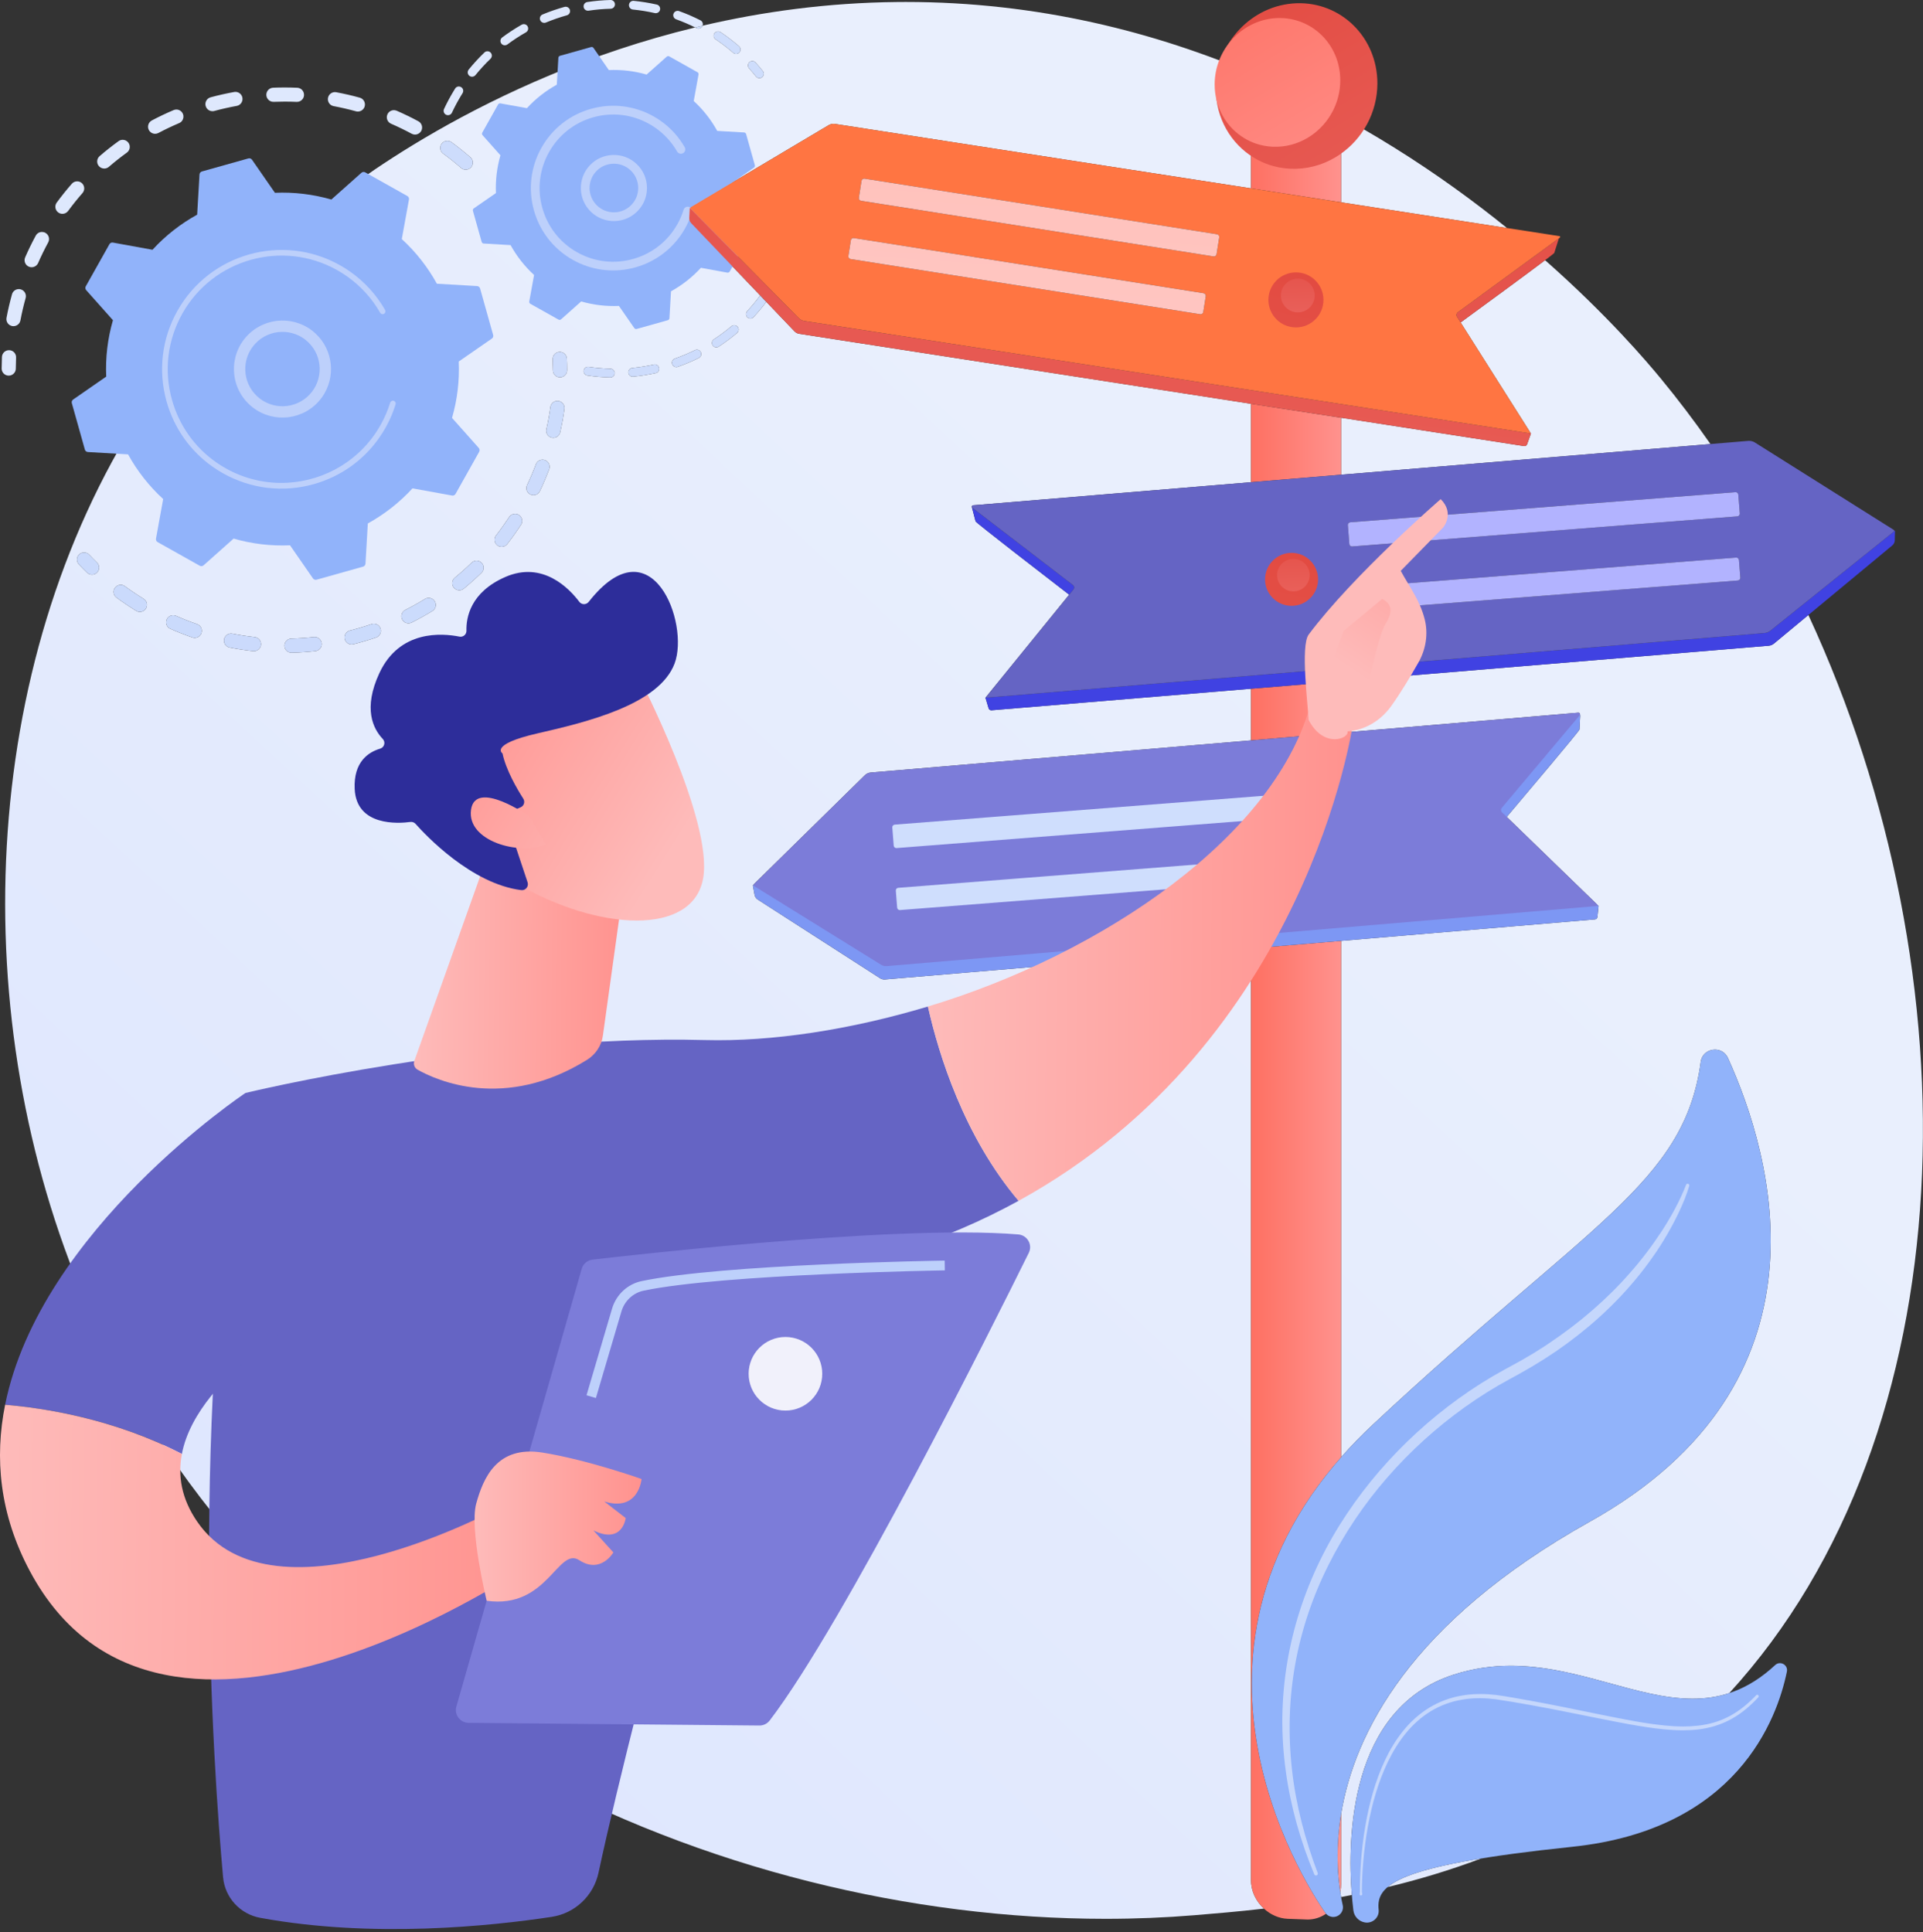 <svg width="417" height="419" viewBox="0 0 417 419" fill="none" xmlns="http://www.w3.org/2000/svg">
<rect x="0" y="0" width="417" height="419" fill="#333333" stroke="none"/>
<path d="M239.732 416.146C156.134 416.143 57.629 373.292 18.555 282.289C-7.771 220.977 -4.678 144.435 30.51 89.606C45.486 66.271 62.103 51.561 69.637 45.372C74.258 41.574 104.744 17.106 150.747 5.954C150.843 6 150.937 6.048 151.033 6.096C151.17 6.167 151.316 6.2 151.461 6.2C151.763 6.2 152.056 6.054 152.236 5.798C152.262 5.761 152.286 5.722 152.307 5.68C152.325 5.644 152.341 5.608 152.355 5.571C165.289 2.545 179.419 0.588 194.527 0.437C195.162 0.431 195.793 0.426 196.425 0.426C253.67 0.426 298.453 26.536 326.785 49.45L290.825 43.879V31.595L271.285 32.233V40.852L181.08 26.88C180.974 26.863 180.867 26.854 180.76 26.854C180.379 26.854 180.001 26.958 179.664 27.159L149.826 44.918C149.748 44.965 149.712 45.052 149.719 45.135L149.583 45.064L149.461 47.235C149.436 47.672 149.59 48.097 149.883 48.405L164.848 64.071C163.974 65.26 163.027 66.409 162.028 67.487C161.678 67.873 161.696 68.472 162.081 68.828C162.262 68.996 162.493 69.081 162.723 69.081C162.979 69.081 163.234 68.977 163.42 68.776C164.392 67.726 165.316 66.613 166.177 65.462L172.284 71.855C172.562 72.145 172.921 72.334 173.311 72.394L271.285 87.573V104.575L211.016 109.581C210.869 109.593 210.771 109.7 210.744 109.822L210.706 109.823L211.553 113.072C211.662 113.388 226.407 124.78 231.849 128.976L213.944 151.01C213.921 151.037 213.911 151.067 213.906 151.097L213.695 151.316L214.379 153.614C214.456 153.871 214.701 154.043 214.976 154.043C214.994 154.043 215.012 154.042 215.031 154.04L234.22 152.447L271.285 149.367V160.566L188.812 167.544C188.334 167.585 187.887 167.792 187.538 168.134L163.445 191.796C163.382 191.858 163.367 191.948 163.394 192.024L163.25 191.988L163.633 194.073C163.71 194.492 163.952 194.859 164.3 195.083L190.822 212.141C191.109 212.326 191.438 212.424 191.77 212.424C191.818 212.424 191.868 212.421 191.916 212.418L271.285 205.701V407.804C271.285 410.174 272.396 412.383 274.08 413.932C268.41 414.59 263.324 415.009 259.022 415.363C252.704 415.884 246.269 416.146 239.732 416.146V416.146ZM68.23 138.149C68.173 138.149 68.116 138.152 68.058 138.158C66.441 138.338 64.799 138.451 63.177 138.494C62.33 138.517 61.662 139.223 61.685 140.07C61.708 140.903 62.39 141.564 63.219 141.564C63.233 141.564 63.246 141.564 63.26 141.564C64.967 141.517 66.696 141.398 68.397 141.209C68.853 141.158 69.24 140.913 69.484 140.565C69.691 140.271 69.796 139.901 69.753 139.514C69.666 138.729 69.001 138.149 68.23 138.149V138.149ZM50.105 137.395C49.386 137.395 48.744 137.903 48.6 138.633C48.436 139.464 48.978 140.272 49.809 140.436C51.487 140.766 53.2 141.029 54.901 141.217C54.959 141.223 55.015 141.226 55.071 141.226C55.582 141.226 56.046 140.972 56.326 140.573C56.47 140.367 56.566 140.125 56.595 139.859C56.688 139.017 56.081 138.259 55.238 138.166C53.622 137.987 51.995 137.738 50.403 137.424C50.303 137.404 50.203 137.395 50.105 137.395V137.395ZM81.067 135.272C80.902 135.272 80.734 135.299 80.568 135.356C79.031 135.882 77.453 136.35 75.879 136.747C75.056 136.952 74.558 137.786 74.765 138.609C74.94 139.305 75.565 139.769 76.252 139.769C76.376 139.769 76.502 139.754 76.628 139.723C78.285 139.305 79.945 138.813 81.564 138.259C81.882 138.151 82.141 137.946 82.321 137.691C82.594 137.302 82.683 136.793 82.517 136.31C82.3 135.673 81.704 135.272 81.067 135.272V135.272ZM37.559 133.436C36.969 133.436 36.406 133.778 36.153 134.35C35.81 135.125 36.16 136.032 36.936 136.374C38.501 137.066 40.113 137.7 41.727 138.257C41.892 138.314 42.062 138.341 42.228 138.341C42.724 138.341 43.196 138.098 43.483 137.689C43.564 137.574 43.63 137.446 43.678 137.307C43.955 136.505 43.529 135.631 42.728 135.355C41.195 134.826 39.664 134.225 38.177 133.566C37.976 133.478 37.765 133.436 37.559 133.436V133.436ZM92.963 129.671C92.689 129.671 92.411 129.743 92.162 129.898C90.781 130.745 89.344 131.545 87.89 132.276C87.133 132.658 86.827 133.58 87.208 134.338C87.479 134.873 88.019 135.182 88.581 135.182C88.812 135.182 89.048 135.129 89.27 135.018C90.799 134.248 92.312 133.405 93.767 132.514C93.951 132.401 94.104 132.255 94.219 132.089C94.562 131.604 94.602 130.941 94.272 130.402C93.982 129.931 93.479 129.671 92.963 129.671ZM26.178 126.835C25.707 126.835 25.242 127.051 24.941 127.461C24.419 128.141 24.585 129.103 25.267 129.605C25.632 129.874 26 130.138 26.372 130.401C27.4 131.122 28.465 131.823 29.536 132.482C29.787 132.637 30.065 132.71 30.339 132.71C30.825 132.71 31.3 132.479 31.596 132.059C31.613 132.033 31.631 132.006 31.648 131.979C32.092 131.257 31.867 130.312 31.145 129.868C30.126 129.242 29.114 128.575 28.137 127.889C27.784 127.639 27.433 127.387 27.087 127.133C26.813 126.932 26.494 126.835 26.178 126.835V126.835ZM103.341 121.599C102.956 121.599 102.568 121.743 102.271 122.034C101.109 123.165 99.883 124.262 98.626 125.294C97.972 125.833 97.876 126.798 98.413 127.453C98.718 127.824 99.158 128.015 99.601 128.015C99.943 128.015 100.289 127.901 100.574 127.666C101.898 126.579 103.188 125.423 104.412 124.232C104.483 124.165 104.544 124.091 104.598 124.015C105.014 123.421 104.965 122.6 104.441 122.062C104.14 121.753 103.741 121.599 103.341 121.599V121.599ZM18.23 119.815C17.851 119.815 17.471 119.954 17.175 120.235C16.557 120.821 16.533 121.791 17.115 122.405C17.692 123.013 18.287 123.617 18.884 124.198C19.182 124.488 19.568 124.632 19.954 124.632C20.354 124.632 20.754 124.477 21.055 124.168C21.113 124.108 21.165 124.045 21.211 123.979C21.637 123.372 21.572 122.529 21.024 121.996C20.457 121.445 19.891 120.873 19.344 120.295C19.042 119.977 18.636 119.815 18.23 119.815V119.815ZM111.696 111.437C111.195 111.437 110.702 111.682 110.411 112.131C109.511 113.506 108.559 114.841 107.568 116.115C107.047 116.786 107.167 117.748 107.836 118.268C108.116 118.487 108.448 118.592 108.777 118.592C109.235 118.592 109.687 118.39 109.99 118.001C110.603 117.214 111.208 116.395 111.786 115.571C112.193 114.993 112.591 114.407 112.98 113.811C113.444 113.101 113.244 112.15 112.536 111.687C112.276 111.517 111.985 111.437 111.696 111.437ZM117.647 99.699C117.024 99.699 116.438 100.079 116.21 100.695C115.639 102.214 114.995 103.73 114.299 105.2C113.935 105.965 114.261 106.88 115.025 107.243C115.239 107.344 115.462 107.392 115.683 107.392C116.174 107.392 116.649 107.156 116.938 106.742C116.988 106.671 117.033 106.596 117.07 106.515C117.805 104.968 118.482 103.374 119.083 101.775C119.38 100.98 118.979 100.096 118.186 99.797C118.009 99.731 117.826 99.699 117.647 99.699V99.699ZM120.877 86.946C120.123 86.946 119.465 87.502 119.359 88.271C119.137 89.879 118.844 91.498 118.486 93.083C118.299 93.911 118.818 94.732 119.646 94.918C119.758 94.944 119.872 94.956 119.985 94.956C120.488 94.956 120.955 94.707 121.239 94.303C121.351 94.144 121.434 93.96 121.481 93.759C121.856 92.089 122.165 90.385 122.4 88.691C122.515 87.852 121.93 87.077 121.09 86.961C121.018 86.951 120.948 86.946 120.877 86.946ZM127.52 79.552C127.058 79.552 126.652 79.89 126.583 80.362C126.506 80.88 126.864 81.362 127.382 81.439C129.011 81.679 130.676 81.823 132.33 81.865C132.337 81.865 132.345 81.865 132.352 81.865C132.672 81.865 132.957 81.706 133.128 81.461C133.232 81.314 133.295 81.135 133.3 80.94C133.313 80.418 132.9 79.982 132.376 79.968C130.801 79.929 129.212 79.793 127.658 79.563C127.612 79.555 127.565 79.552 127.52 79.552ZM121.389 76.318C121.366 76.318 121.345 76.318 121.324 76.32C120.478 76.354 119.818 77.067 119.854 77.916C119.887 78.713 119.904 79.516 119.904 80.306C119.904 81.153 120.59 81.84 121.439 81.841C121.958 81.84 122.418 81.581 122.694 81.186C122.87 80.937 122.973 80.634 122.973 80.305C122.973 79.475 122.955 78.628 122.921 77.79C122.886 76.964 122.207 76.318 121.389 76.318V76.318ZM141.992 79.042C141.925 79.042 141.857 79.049 141.788 79.064C140.247 79.402 138.674 79.652 137.111 79.802C136.588 79.853 136.207 80.317 136.258 80.836C136.304 81.327 136.717 81.694 137.199 81.694C137.229 81.694 137.261 81.692 137.292 81.689C138.931 81.532 140.581 81.27 142.195 80.916C142.435 80.863 142.635 80.722 142.767 80.536C142.914 80.326 142.977 80.057 142.917 79.787C142.82 79.344 142.428 79.042 141.992 79.042V79.042ZM151.123 75.836C150.982 75.836 150.84 75.868 150.705 75.934C149.295 76.63 147.826 77.248 146.341 77.769C145.845 77.941 145.587 78.482 145.76 78.976C145.896 79.366 146.263 79.611 146.655 79.611C146.758 79.611 146.865 79.593 146.969 79.557C148.526 79.01 150.065 78.365 151.544 77.635C151.691 77.561 151.811 77.456 151.9 77.33C152.092 77.055 152.133 76.688 151.973 76.365C151.808 76.03 151.472 75.836 151.123 75.836V75.836ZM159.22 70.535C159.004 70.535 158.786 70.609 158.609 70.759C157.403 71.776 156.127 72.728 154.811 73.588C154.374 73.878 154.251 74.464 154.54 74.901C154.721 75.178 155.025 75.33 155.332 75.33C155.511 75.33 155.691 75.279 155.852 75.175C157.229 74.273 158.568 73.274 159.831 72.208C159.894 72.154 159.95 72.093 159.995 72.028C160.237 71.684 160.228 71.208 159.944 70.872C159.756 70.65 159.489 70.535 159.22 70.535V70.535ZM97.009 30.544C96.536 30.544 96.069 30.761 95.769 31.173L95.752 31.197C95.273 31.88 95.427 32.823 96.102 33.317C97.439 34.295 98.745 35.34 99.987 36.421C100.277 36.675 100.637 36.799 100.994 36.799C101.422 36.799 101.849 36.621 102.152 36.272C102.188 36.232 102.221 36.19 102.251 36.145C102.697 35.511 102.601 34.628 102.004 34.107C100.697 32.969 99.32 31.87 97.915 30.841C97.641 30.64 97.323 30.544 97.009 30.544V30.544ZM163.148 13.247C162.923 13.247 162.696 13.326 162.515 13.49C162.123 13.838 162.094 14.439 162.444 14.828C162.957 15.399 163.461 15.993 163.938 16.593C164.126 16.828 164.402 16.95 164.68 16.95C164.887 16.95 165.096 16.882 165.27 16.744C165.344 16.686 165.404 16.619 165.455 16.546C165.69 16.211 165.689 15.749 165.42 15.411C164.919 14.782 164.392 14.158 163.852 13.561C163.666 13.352 163.408 13.247 163.148 13.247V13.247ZM155.736 6.807C155.424 6.807 155.115 6.961 154.927 7.218C154.634 7.652 154.751 8.241 155.185 8.533C155.418 8.69 155.648 8.847 155.876 9.008C156.957 9.768 158.011 10.592 159.01 11.457C159.19 11.612 159.411 11.688 159.631 11.688C159.896 11.688 160.16 11.577 160.348 11.362C160.369 11.337 160.388 11.311 160.408 11.284C160.684 10.892 160.623 10.346 160.252 10.024C159.205 9.118 158.1 8.253 156.966 7.457C156.727 7.289 156.487 7.123 156.242 6.96C156.086 6.855 155.912 6.807 155.736 6.807V6.807ZM290.812 411.423C290.752 411.084 290.692 410.728 290.635 410.355C290.761 409.764 290.825 409.145 290.825 408.511V393.357C293.677 376.166 305.574 351.92 344.747 330.01C398.794 299.78 384.326 250.627 374.708 229.453C374.144 228.21 373.018 227.63 371.896 227.63C370.46 227.63 369.032 228.581 368.798 230.312C365.221 256.717 344.409 265.32 297.706 308.962C295.202 311.302 292.912 313.662 290.825 316.032V204.048L328.345 200.873L345.881 199.39C346.151 199.367 346.367 199.147 346.398 198.861L346.647 196.468L346.434 196.293C346.426 196.266 346.411 196.239 346.387 196.217L326.733 177.169C330.975 172.152 342.457 158.553 342.504 158.222L342.662 155.252C342.666 155.16 342.651 155.075 342.62 154.995C342.669 154.787 342.513 154.56 342.276 154.56C342.265 154.56 342.255 154.561 342.243 154.561L290.825 158.911V147.746L383.53 140.044C383.948 140.009 384.344 139.849 384.662 139.586L392.143 133.381C428.47 211.7 426.76 310.605 374.995 367.192C372.366 368.053 369.714 368.406 367.028 368.406C360.982 368.406 354.763 366.62 348.241 364.833C341.72 363.048 334.897 361.262 327.64 361.262C323.626 361.262 319.48 361.809 315.181 363.203C292.489 370.56 292.174 398.832 293.142 410.973C292.36 411.129 291.584 411.279 290.812 411.423V411.423ZM300.893 409.265C303.524 407.031 309.299 404.996 321.199 403.056C314.282 405.66 307.454 407.68 300.893 409.265ZM290.825 102.952V90.598L312.601 93.972L330.503 96.746C330.532 96.75 330.562 96.752 330.59 96.752C330.835 96.752 331.06 96.591 331.149 96.345L331.978 94.017L331.802 93.785C331.801 93.755 331.793 93.723 331.774 93.695L316.731 69.932C320.967 66.839 330.816 59.635 335.052 56.431C348.608 68.384 357.161 78.486 360.066 82.006C363.858 86.598 367.478 91.376 370.914 96.3L290.825 102.952" fill="url(#paint0_linear)"/>
<path d="M2.922 70.738C2.828 70.738 2.732 70.731 2.636 70.713C1.803 70.555 1.255 69.753 1.412 68.92C1.733 67.214 2.133 65.498 2.601 63.82C2.79 63.143 3.407 62.699 4.078 62.699C4.215 62.699 4.354 62.717 4.492 62.756C5.308 62.984 5.785 63.829 5.558 64.646C5.113 66.238 4.733 67.867 4.428 69.487C4.386 69.71 4.299 69.912 4.177 70.085C3.894 70.487 3.427 70.738 2.922 70.738V70.738ZM6.859 57.961C6.654 57.961 6.445 57.919 6.246 57.832C5.469 57.493 5.114 56.589 5.454 55.811C6.149 54.221 6.922 52.638 7.75 51.108C8.026 50.594 8.554 50.305 9.099 50.305C9.347 50.305 9.598 50.365 9.831 50.491C10.576 50.895 10.853 51.826 10.449 52.572C9.662 54.026 8.927 55.529 8.267 57.041C8.224 57.137 8.173 57.227 8.115 57.309C7.825 57.722 7.351 57.961 6.859 57.961V57.961ZM13.537 46.375C13.222 46.375 12.903 46.277 12.63 46.076C11.956 45.581 11.803 44.639 12.282 43.957L12.302 43.932C13.331 42.529 14.433 41.155 15.575 39.851C15.879 39.504 16.304 39.327 16.731 39.327C17.09 39.327 17.45 39.451 17.742 39.706C18.337 40.227 18.433 41.107 17.987 41.741C17.956 41.786 17.922 41.83 17.886 41.872C16.8 43.112 15.753 44.415 14.775 45.747C14.475 46.157 14.009 46.375 13.537 46.375" fill="#DEE8FD"/>
<path d="M100.994 36.799C100.637 36.799 100.276 36.675 99.987 36.421C98.745 35.34 97.438 34.295 96.102 33.317C95.426 32.823 95.273 31.88 95.752 31.197L95.769 31.173C96.069 30.761 96.536 30.544 97.009 30.544C97.323 30.544 97.641 30.64 97.914 30.841C99.32 31.87 100.697 32.969 102.003 34.107C102.601 34.628 102.697 35.511 102.251 36.145C102.221 36.19 102.188 36.232 102.152 36.272C101.849 36.621 101.422 36.799 100.994 36.799" fill="url(#paint1_linear)"/>
<path d="M22.609 36.555C22.178 36.555 21.75 36.374 21.446 36.023C20.892 35.382 20.967 34.415 21.605 33.858C22.921 32.723 24.301 31.631 25.709 30.613C25.981 30.416 26.295 30.322 26.607 30.322C27.083 30.322 27.552 30.542 27.852 30.958C28.246 31.502 28.23 32.218 27.864 32.739C27.769 32.876 27.649 32.997 27.508 33.101C26.171 34.067 24.86 35.104 23.611 36.182C23.321 36.433 22.964 36.555 22.609 36.555V36.555ZM89.999 29.191C89.754 29.191 89.505 29.131 89.272 29.006C87.817 28.221 86.312 27.49 84.802 26.833C84.025 26.496 83.668 25.592 84.006 24.814C84.26 24.236 84.823 23.89 85.415 23.89C85.619 23.89 85.826 23.932 86.026 24.018C87.614 24.709 89.197 25.477 90.73 26.305C91.476 26.707 91.754 27.638 91.352 28.385C91.322 28.439 91.29 28.49 91.256 28.539C90.963 28.957 90.488 29.191 89.999 29.191V29.191ZM33.641 29.017C33.09 29.017 32.558 28.721 32.283 28.2C31.886 27.451 32.172 26.523 32.921 26.126C34.456 25.312 36.046 24.555 37.645 23.877C37.841 23.793 38.044 23.754 38.244 23.754C38.842 23.754 39.409 24.104 39.658 24.689C39.873 25.195 39.795 25.752 39.5 26.173C39.341 26.399 39.119 26.586 38.846 26.701C37.326 27.347 35.817 28.066 34.357 28.838C34.128 28.96 33.883 29.017 33.641 29.017V29.017ZM77.603 24.197C77.468 24.197 77.329 24.179 77.192 24.14C75.602 23.7 73.974 23.323 72.351 23.019C71.518 22.865 70.968 22.063 71.123 21.23C71.262 20.492 71.906 19.976 72.631 19.976C72.724 19.976 72.819 19.985 72.913 20.003C74.622 20.321 76.338 20.718 78.012 21.181C78.829 21.408 79.307 22.254 79.081 23.07C79.033 23.245 78.957 23.404 78.858 23.544C78.573 23.949 78.103 24.197 77.603 24.197V24.197ZM46.076 24.117C45.399 24.117 44.779 23.667 44.594 22.982C44.373 22.163 44.858 21.321 45.677 21.1C47.357 20.647 49.075 20.261 50.781 19.952C50.874 19.935 50.966 19.928 51.057 19.928C51.784 19.928 52.43 20.447 52.565 21.189C52.641 21.609 52.538 22.021 52.31 22.345C52.086 22.663 51.741 22.898 51.328 22.971C49.706 23.266 48.073 23.632 46.476 24.064C46.343 24.101 46.208 24.117 46.076 24.117V24.117ZM64.397 22.099C64.374 22.099 64.35 22.099 64.327 22.097C63.462 22.058 62.592 22.039 61.721 22.039C60.93 22.039 60.14 22.055 59.355 22.087C59.334 22.088 59.313 22.088 59.292 22.088C58.473 22.088 57.792 21.441 57.759 20.617C57.725 19.77 58.384 19.055 59.23 19.021C60.056 18.986 60.888 18.97 61.721 18.97C62.637 18.97 63.554 18.991 64.464 19.031C65.311 19.069 65.967 19.787 65.929 20.633C65.915 20.935 65.815 21.215 65.652 21.446C65.373 21.842 64.912 22.099 64.397 22.099" fill="#DEE8FD"/>
<path d="M1.893 81.467C1.89 81.467 1.887 81.467 1.884 81.467C1.037 81.463 0.353 80.772 0.357 79.925C0.362 79.092 0.383 78.246 0.421 77.41C0.457 76.587 1.137 75.945 1.953 75.945C1.976 75.945 2 75.946 2.024 75.946C2.871 75.985 3.526 76.703 3.487 77.55C3.451 78.346 3.431 79.149 3.427 79.94C3.426 80.266 3.323 80.566 3.149 80.814C2.871 81.209 2.412 81.467 1.893 81.467Z" fill="#DEE8FD"/>
<path d="M19.954 124.632C19.569 124.632 19.182 124.488 18.884 124.198C18.287 123.617 17.692 123.013 17.115 122.405C16.533 121.791 16.557 120.821 17.175 120.235C17.471 119.954 17.851 119.815 18.23 119.815C18.636 119.815 19.043 119.977 19.344 120.295C19.892 120.873 20.457 121.445 21.024 121.996C21.572 122.53 21.637 123.372 21.211 123.979C21.165 124.045 21.113 124.108 21.055 124.168C20.754 124.477 20.354 124.632 19.954 124.632" fill="url(#paint2_linear)"/>
<path d="M63.219 141.564C62.391 141.564 61.708 140.903 61.685 140.07C61.663 139.223 62.331 138.517 63.178 138.494C64.8 138.451 66.442 138.338 68.059 138.158C68.117 138.152 68.174 138.149 68.231 138.149C69.002 138.149 69.667 138.729 69.754 139.514C69.797 139.901 69.692 140.271 69.485 140.565C69.24 140.914 68.853 141.158 68.398 141.209C66.697 141.399 64.968 141.517 63.261 141.564C63.247 141.564 63.233 141.564 63.219 141.564V141.564ZM55.072 141.226C55.016 141.226 54.959 141.223 54.902 141.217C53.201 141.029 51.488 140.766 49.81 140.436C48.979 140.272 48.437 139.465 48.601 138.633C48.745 137.903 49.387 137.395 50.106 137.395C50.204 137.395 50.304 137.404 50.404 137.424C51.996 137.738 53.623 137.987 55.239 138.166C56.082 138.259 56.689 139.017 56.596 139.859C56.566 140.125 56.471 140.367 56.327 140.573C56.047 140.972 55.583 141.226 55.072 141.226V141.226ZM76.253 139.769C75.566 139.769 74.941 139.305 74.766 138.609C74.558 137.786 75.057 136.952 75.88 136.747C77.454 136.35 79.032 135.882 80.569 135.356C80.734 135.299 80.903 135.272 81.068 135.272C81.704 135.272 82.3 135.673 82.518 136.31C82.683 136.793 82.595 137.302 82.322 137.691C82.141 137.946 81.883 138.151 81.565 138.259C79.946 138.813 78.285 139.305 76.629 139.723C76.503 139.754 76.377 139.769 76.253 139.769V139.769ZM42.228 138.341C42.062 138.341 41.893 138.314 41.728 138.257C40.113 137.7 38.502 137.066 36.937 136.374C36.161 136.032 35.811 135.125 36.154 134.35C36.407 133.778 36.97 133.436 37.559 133.436C37.766 133.436 37.977 133.478 38.178 133.566C39.665 134.225 41.196 134.826 42.729 135.355C43.53 135.631 43.956 136.505 43.679 137.307C43.631 137.446 43.565 137.574 43.484 137.69C43.197 138.098 42.725 138.341 42.228 138.341V138.341ZM88.582 135.182C88.02 135.182 87.48 134.873 87.209 134.338C86.828 133.58 87.134 132.658 87.891 132.276C89.344 131.545 90.781 130.745 92.163 129.898C92.412 129.743 92.69 129.671 92.963 129.671C93.48 129.671 93.983 129.931 94.273 130.402C94.603 130.942 94.562 131.604 94.22 132.089C94.105 132.255 93.951 132.401 93.768 132.514C92.313 133.406 90.799 134.248 89.271 135.018C89.049 135.129 88.813 135.182 88.582 135.182ZM30.34 132.71C30.066 132.71 29.788 132.637 29.537 132.482C28.466 131.823 27.401 131.122 26.373 130.401C26.001 130.138 25.633 129.874 25.268 129.605C24.586 129.104 24.42 128.141 24.942 127.461C25.243 127.051 25.708 126.835 26.179 126.835C26.495 126.835 26.814 126.932 27.088 127.133C27.434 127.387 27.784 127.64 28.138 127.889C29.115 128.575 30.127 129.242 31.146 129.868C31.868 130.312 32.093 131.257 31.648 131.979C31.631 132.006 31.614 132.033 31.596 132.059C31.301 132.479 30.826 132.71 30.34 132.71V132.71ZM99.602 128.015C99.159 128.015 98.719 127.824 98.414 127.453C97.876 126.799 97.973 125.833 98.627 125.294C99.884 124.262 101.109 123.165 102.272 122.034C102.569 121.743 102.956 121.599 103.342 121.599C103.742 121.599 104.141 121.753 104.441 122.063C104.966 122.6 105.015 123.422 104.599 124.015C104.545 124.091 104.484 124.165 104.413 124.232C103.189 125.423 101.899 126.579 100.575 127.667C100.29 127.901 99.944 128.015 99.602 128.015V128.015ZM108.778 118.592C108.449 118.592 108.117 118.487 107.837 118.268C107.168 117.749 107.048 116.786 107.569 116.115C108.56 114.842 109.512 113.507 110.412 112.131C110.703 111.682 111.196 111.437 111.697 111.437C111.985 111.437 112.277 111.517 112.537 111.687C113.245 112.151 113.445 113.101 112.981 113.811C112.592 114.408 112.194 114.993 111.787 115.571C111.209 116.396 110.604 117.214 109.991 118.001C109.688 118.39 109.236 118.592 108.778 118.592ZM115.684 107.392C115.463 107.392 115.239 107.344 115.026 107.243C114.262 106.88 113.936 105.966 114.299 105.2C114.996 103.73 115.64 102.215 116.211 100.695C116.439 100.079 117.025 99.7 117.648 99.7C117.827 99.7 118.01 99.731 118.187 99.797C118.98 100.096 119.381 100.98 119.083 101.775C118.483 103.374 117.806 104.969 117.071 106.515C117.034 106.596 116.989 106.671 116.939 106.742C116.649 107.156 116.175 107.392 115.684 107.392V107.392ZM119.986 94.956C119.873 94.956 119.759 94.944 119.647 94.918C118.819 94.732 118.3 93.911 118.487 93.084C118.845 91.498 119.138 89.879 119.36 88.271C119.466 87.502 120.124 86.947 120.878 86.947C120.948 86.947 121.019 86.951 121.091 86.962C121.93 87.077 122.516 87.852 122.4 88.691C122.166 90.385 121.857 92.09 121.482 93.759C121.435 93.96 121.352 94.144 121.24 94.303C120.956 94.707 120.489 94.956 119.986 94.956Z" fill="url(#paint3_linear)"/>
<path d="M121.439 81.841C120.591 81.84 119.904 81.153 119.904 80.306C119.904 79.517 119.888 78.713 119.855 77.916C119.819 77.067 120.478 76.354 121.325 76.32C121.346 76.318 121.367 76.318 121.39 76.318C122.208 76.318 122.887 76.964 122.921 77.79C122.956 78.628 122.974 79.475 122.974 80.305C122.974 80.634 122.87 80.937 122.694 81.186C122.418 81.581 121.959 81.84 121.439 81.841" fill="url(#paint4_linear)"/>
<path d="M104.107 62.565C104.025 62.269 103.764 62.061 103.459 62.043L94.743 61.535C92.775 57.964 90.222 54.682 87.129 51.848L88.686 43.264C88.742 42.962 88.599 42.66 88.332 42.51L79.2 37.383C78.934 37.233 78.601 37.269 78.372 37.472L71.855 43.273C67.824 42.108 63.693 41.638 59.62 41.815L54.648 34.639C54.473 34.388 54.159 34.274 53.864 34.358L43.782 37.188C43.488 37.271 43.278 37.532 43.26 37.837L42.752 46.554C39.182 48.522 35.9 51.074 33.066 54.168L24.481 52.61C24.18 52.556 23.877 52.697 23.727 52.964L18.601 62.095C18.451 62.362 18.487 62.694 18.69 62.924L24.49 69.442C23.325 73.473 22.855 77.604 23.033 81.676L15.857 86.648C15.605 86.822 15.492 87.137 15.575 87.431L18.406 97.513C18.489 97.807 18.75 98.018 19.055 98.036L27.771 98.543C29.739 102.114 32.291 105.396 35.385 108.23L33.827 116.815C33.773 117.116 33.915 117.418 34.182 117.568L43.313 122.695C43.58 122.845 43.913 122.809 44.141 122.606L50.659 116.806C54.69 117.971 58.821 118.441 62.894 118.264L67.866 125.44C68.04 125.69 68.355 125.805 68.65 125.722L78.731 122.89C79.026 122.807 79.236 122.546 79.253 122.241L79.761 113.525C83.331 111.556 86.614 109.005 89.449 105.912L98.033 107.469C98.334 107.523 98.637 107.382 98.786 107.114L103.912 97.983C104.062 97.716 104.026 97.384 103.824 97.154L98.023 90.637C99.19 86.606 99.658 82.475 99.481 78.402L106.657 73.431C106.908 73.256 107.022 72.941 106.939 72.647L104.107 62.565Z" fill="#91B3FA"/>
<path d="M53.189 80.254C53.246 82.409 54.139 84.412 55.704 85.895C58.933 88.957 64.051 88.822 67.113 85.592C70.177 82.364 70.039 77.245 66.81 74.183C63.581 71.121 58.462 71.257 55.401 74.486C55.123 74.779 54.87 75.088 54.643 75.413C53.653 76.82 53.143 78.502 53.189 80.254V80.254ZM68.895 87.283C64.901 91.493 58.226 91.671 54.014 87.678C51.973 85.742 50.809 83.129 50.734 80.319C50.659 77.508 51.683 74.836 53.619 72.797C57.613 68.585 64.288 68.408 68.5 72.401C72.332 76.034 72.824 81.888 69.874 86.086C69.582 86.502 69.255 86.903 68.895 87.283Z" fill="#BDD0FB"/>
<path d="M82.191 95.002C82.697 94.281 83.17 93.531 83.608 92.753C83.745 92.507 83.878 92.26 84.009 92.01C84.649 90.78 85.189 89.501 85.622 88.193C85.628 88.175 85.634 88.156 85.64 88.138C85.656 88.088 85.673 88.038 85.689 87.987C85.721 87.888 85.752 87.789 85.782 87.69C85.864 87.428 85.761 87.155 85.55 87.006C85.499 86.97 85.44 86.942 85.377 86.922C85.053 86.822 84.71 87.005 84.61 87.328C84.096 88.994 83.398 90.618 82.537 92.151C78.261 99.77 70.514 104.237 62.377 104.694C57.852 104.947 53.206 103.958 48.969 101.579C48.226 101.162 47.509 100.711 46.822 100.228C42.194 96.974 38.853 92.268 37.303 86.748C35.522 80.408 36.316 73.753 39.54 68.011C46.2 56.153 61.255 51.928 73.108 58.583C73.839 58.993 74.546 59.439 75.228 59.918C78.18 61.993 80.645 64.691 82.437 67.828C82.483 67.908 82.545 67.975 82.617 68.025C82.805 68.157 83.061 68.178 83.275 68.056C83.569 67.887 83.671 67.513 83.503 67.218C81.621 63.925 79.033 61.093 75.934 58.915C75.219 58.412 74.477 57.943 73.71 57.512C61.264 50.525 45.455 54.97 38.47 67.411C35.085 73.439 34.251 80.425 36.121 87.08C37.748 92.874 41.255 97.816 46.114 101.231C46.836 101.738 47.588 102.211 48.367 102.65C54.396 106.034 61.382 106.869 68.038 105C73.833 103.372 78.775 99.863 82.191 95.002" fill="#BDD0FB"/>
<path d="M164.681 16.95C164.403 16.95 164.127 16.828 163.939 16.592C163.462 15.993 162.959 15.399 162.445 14.828C162.095 14.439 162.124 13.838 162.516 13.49C162.698 13.326 162.924 13.247 163.15 13.247C163.409 13.247 163.668 13.352 163.854 13.561C164.393 14.158 164.92 14.781 165.422 15.411C165.69 15.748 165.692 16.211 165.456 16.546C165.405 16.619 165.345 16.685 165.271 16.744C165.097 16.882 164.888 16.95 164.681 16.95" fill="url(#paint5_linear)"/>
<path d="M97.146 24.982C97.013 24.982 96.876 24.953 96.747 24.893C96.271 24.671 96.067 24.108 96.289 23.634C96.902 22.32 97.597 21.018 98.354 19.765C98.466 19.575 98.584 19.387 98.701 19.199C98.87 18.91 99.18 18.753 99.496 18.753C99.672 18.753 99.849 18.801 100.007 18.901C100.451 19.178 100.585 19.764 100.307 20.207C100.196 20.383 100.087 20.561 99.978 20.743C99.255 21.941 98.591 23.183 98.005 24.435C97.981 24.486 97.953 24.535 97.923 24.579C97.743 24.836 97.45 24.982 97.146 24.982V24.982ZM102.367 16.639C102.157 16.639 101.947 16.569 101.771 16.426C101.364 16.097 101.309 15.505 101.633 15.092C102.693 13.788 103.844 12.538 105.049 11.379C105.233 11.203 105.47 11.115 105.706 11.115C105.955 11.115 106.204 11.212 106.39 11.408C106.709 11.739 106.737 12.244 106.482 12.607C106.447 12.657 106.408 12.704 106.363 12.747C105.211 13.851 104.115 15.043 103.105 16.289C102.917 16.519 102.644 16.639 102.367 16.639" fill="#DEE8FD"/>
<path d="M159.632 11.688C159.412 11.688 159.191 11.612 159.011 11.457C158.012 10.592 156.958 9.768 155.877 9.008C155.649 8.847 155.419 8.69 155.186 8.534C154.752 8.241 154.635 7.652 154.928 7.218C155.116 6.961 155.425 6.807 155.737 6.807C155.913 6.807 156.087 6.855 156.243 6.96C156.488 7.124 156.728 7.289 156.967 7.457C158.101 8.253 159.206 9.118 160.253 10.025C160.624 10.346 160.685 10.893 160.409 11.284C160.389 11.312 160.37 11.337 160.349 11.363C160.161 11.577 159.897 11.688 159.632 11.688" fill="url(#paint6_linear)"/>
<path d="M109.467 9.825C109.179 9.825 108.894 9.693 108.707 9.444C108.395 9.025 108.481 8.433 108.9 8.118C110.242 7.115 111.663 6.187 113.122 5.358C113.269 5.274 113.43 5.233 113.589 5.233C113.919 5.233 114.239 5.406 114.414 5.712C114.601 6.042 114.57 6.436 114.365 6.727C114.287 6.838 114.185 6.934 114.059 7.005C112.669 7.796 111.314 8.681 110.033 9.636C109.864 9.763 109.666 9.825 109.467 9.825V9.825ZM150.747 5.954C149.407 5.287 148.019 4.692 146.617 4.186C146.124 4.008 145.869 3.466 146.047 2.973C146.187 2.589 146.55 2.347 146.939 2.347C147.046 2.347 147.154 2.365 147.261 2.404C148.836 2.972 150.393 3.646 151.892 4.406C152.321 4.625 152.513 5.126 152.356 5.571C151.818 5.696 151.28 5.825 150.747 5.954" fill="#DEE8FD"/>
<path d="M151.461 6.2C151.315 6.2 151.17 6.167 151.033 6.097C150.937 6.049 150.842 6 150.746 5.954C151.279 5.825 151.817 5.696 152.354 5.571C152.341 5.609 152.324 5.645 152.306 5.681C152.285 5.723 152.261 5.762 152.236 5.798C152.056 6.055 151.763 6.2 151.461 6.2" fill="url(#paint7_linear)"/>
<path d="M118.015 4.963C117.644 4.963 117.291 4.742 117.14 4.379C116.938 3.895 117.167 3.34 117.652 3.14C119.198 2.496 120.803 1.942 122.419 1.491C122.503 1.469 122.589 1.457 122.673 1.457C123.089 1.457 123.47 1.731 123.586 2.15C123.665 2.436 123.605 2.727 123.449 2.951C123.328 3.123 123.147 3.257 122.927 3.319C121.385 3.748 119.854 4.277 118.378 4.889C118.26 4.939 118.137 4.963 118.015 4.963ZM142.203 2.859C142.134 2.859 142.064 2.852 141.994 2.837C140.434 2.484 138.836 2.225 137.241 2.069C136.72 2.018 136.34 1.554 136.391 1.033C136.439 0.542 136.851 0.177 137.333 0.177C137.364 0.177 137.396 0.179 137.428 0.183C139.099 0.347 140.776 0.617 142.411 0.987C142.922 1.102 143.243 1.61 143.128 2.12C143.099 2.245 143.048 2.358 142.979 2.457C142.803 2.706 142.513 2.859 142.203 2.859V2.859ZM127.494 2.326C127.032 2.326 126.628 1.988 126.557 1.518C126.481 1.002 126.837 0.518 127.355 0.44C129.011 0.192 130.702 0.044 132.382 0C132.391 0 132.399 0 132.408 0C132.92 0 133.342 0.41 133.355 0.925C133.36 1.135 133.295 1.332 133.183 1.493C133.016 1.73 132.743 1.888 132.43 1.897C130.83 1.937 129.215 2.078 127.637 2.316C127.589 2.323 127.541 2.326 127.494 2.326" fill="#DEE8FD"/>
<path d="M132.353 81.865C132.345 81.865 132.338 81.865 132.33 81.865C130.677 81.823 129.012 81.679 127.382 81.439C126.864 81.362 126.507 80.88 126.584 80.362C126.653 79.89 127.058 79.552 127.521 79.552C127.566 79.552 127.612 79.555 127.659 79.563C129.213 79.793 130.802 79.929 132.377 79.969C132.901 79.982 133.314 80.418 133.3 80.94C133.296 81.135 133.233 81.314 133.129 81.461C132.958 81.706 132.673 81.865 132.353 81.865ZM137.2 81.694C136.718 81.694 136.305 81.327 136.258 80.836C136.207 80.317 136.589 79.853 137.111 79.802C138.674 79.652 140.248 79.402 141.789 79.064C141.858 79.049 141.925 79.042 141.993 79.042C142.428 79.042 142.82 79.344 142.918 79.787C142.978 80.057 142.915 80.326 142.768 80.536C142.636 80.722 142.436 80.863 142.196 80.916C140.581 81.27 138.931 81.532 137.293 81.689C137.261 81.692 137.23 81.694 137.2 81.694V81.694ZM146.655 79.611C146.263 79.611 145.897 79.366 145.76 78.976C145.588 78.482 145.846 77.941 146.341 77.769C147.827 77.248 149.295 76.63 150.705 75.934C150.84 75.868 150.983 75.836 151.124 75.836C151.472 75.836 151.809 76.03 151.974 76.365C152.133 76.688 152.093 77.055 151.9 77.33C151.812 77.456 151.692 77.561 151.544 77.635C150.065 78.365 148.526 79.01 146.969 79.557C146.866 79.593 146.759 79.611 146.655 79.611V79.611ZM155.333 75.33C155.025 75.33 154.722 75.178 154.54 74.901C154.252 74.464 154.375 73.878 154.812 73.588C156.127 72.728 157.404 71.776 158.609 70.759C158.787 70.609 159.004 70.535 159.221 70.535C159.489 70.535 159.757 70.65 159.944 70.872C160.228 71.208 160.237 71.684 159.995 72.028C159.95 72.093 159.895 72.154 159.832 72.208C158.569 73.274 157.229 74.273 155.853 75.175C155.692 75.279 155.512 75.33 155.333 75.33V75.33ZM162.724 69.081C162.494 69.081 162.263 68.996 162.081 68.828C161.697 68.472 161.679 67.873 162.029 67.487C163.027 66.409 163.975 65.26 164.849 64.071L166.177 65.462C165.317 66.613 164.392 67.726 163.421 68.776C163.234 68.977 162.979 69.081 162.724 69.081Z" fill="url(#paint8_linear)"/>
<path d="M161.796 29.08C161.741 28.883 161.566 28.742 161.362 28.731L155.53 28.39C154.213 26.002 152.506 23.805 150.435 21.908L151.477 16.165C151.513 15.963 151.419 15.761 151.24 15.66L145.13 12.229C144.951 12.13 144.729 12.154 144.576 12.289L140.214 16.171C137.517 15.391 134.753 15.076 132.027 15.196L128.701 10.394C128.584 10.224 128.374 10.149 128.176 10.205L121.431 12.1C121.232 12.155 121.093 12.329 121.081 12.534L120.741 18.366C118.351 19.683 116.155 21.39 114.259 23.461L108.514 22.419C108.313 22.383 108.11 22.477 108.009 22.656L104.58 28.766C104.479 28.945 104.503 29.167 104.64 29.32L108.52 33.682C107.741 36.379 107.427 39.143 107.545 41.869L102.743 45.195C102.575 45.312 102.498 45.522 102.554 45.72L104.449 52.467C104.505 52.664 104.679 52.803 104.883 52.815L110.715 53.156C112.034 55.545 113.741 57.741 115.812 59.637L114.768 65.382C114.732 65.583 114.827 65.786 115.005 65.887L121.117 69.316C121.294 69.417 121.518 69.393 121.669 69.256L126.031 65.376C128.728 66.156 131.493 66.469 134.218 66.351L137.546 71.153C137.663 71.321 137.873 71.397 138.07 71.342L144.816 69.447C145.013 69.391 145.154 69.217 145.166 69.013L145.505 63.181C147.894 61.864 150.091 60.155 151.988 58.084L157.731 59.128C157.933 59.164 158.135 59.069 158.236 58.891L161.667 52.779C161.766 52.602 161.742 52.378 161.607 52.227L157.725 47.865C158.506 45.168 158.82 42.403 158.7 39.678L163.502 36.35C163.672 36.235 163.747 36.023 163.691 35.826L161.796 29.08" fill="#91B3FA"/>
<path d="M129.493 44.6C130.516 45.57 131.854 46.084 133.262 46.046C134.671 46.009 135.98 45.425 136.95 44.402C137.917 43.379 138.432 42.041 138.395 40.633C138.357 39.224 137.773 37.915 136.752 36.947C134.641 34.945 131.297 35.034 129.295 37.143C129.115 37.334 128.951 37.534 128.804 37.742C127.326 39.846 127.573 42.78 129.493 44.6ZM138.326 45.707C137.007 47.097 135.228 47.89 133.312 47.941C131.399 47.992 129.579 47.294 128.188 45.976C125.32 43.256 125.2 38.717 127.919 35.839C130.64 32.97 135.187 32.85 138.055 35.57C139.446 36.888 140.239 38.667 140.29 40.582C140.332 42.139 139.878 43.633 138.998 44.884C138.795 45.171 138.572 45.447 138.326 45.707" fill="#BDD0FB"/>
<path d="M147.579 51.08C147.924 50.589 148.247 50.077 148.547 49.543C149.142 48.483 149.63 47.362 149.998 46.207C150.014 46.154 150.031 46.103 150.047 46.051C150.172 45.648 150.014 45.226 149.687 44.997C149.607 44.94 149.517 44.896 149.42 44.866C148.92 44.711 148.391 44.994 148.235 45.492C147.901 46.573 147.449 47.624 146.894 48.614C146.862 48.669 146.831 48.724 146.801 48.776C145.461 51.108 143.593 53.018 141.362 54.391C140.15 55.135 138.832 55.721 137.431 56.128L137.396 56.138C137.362 56.147 137.327 56.158 137.293 56.167C133.187 57.32 128.879 56.807 125.163 54.718C124.681 54.449 124.218 54.156 123.772 53.844C120.777 51.737 118.614 48.691 117.61 45.117C116.457 41.013 116.972 36.705 119.059 32.988C121.146 29.275 124.556 26.589 128.66 25.435C132.764 24.282 137.072 24.797 140.79 26.884C141.263 27.149 141.721 27.439 142.162 27.748C144.072 29.092 145.669 30.838 146.829 32.868C146.9 32.993 146.996 33.096 147.107 33.173C147.397 33.377 147.792 33.409 148.122 33.221C148.576 32.96 148.735 32.383 148.474 31.927C147.176 29.655 145.391 27.701 143.253 26.198C142.76 25.851 142.248 25.529 141.718 25.231C137.559 22.896 132.74 22.32 128.147 23.61C123.556 24.901 119.739 27.896 117.406 32.06C115.071 36.218 114.494 41.037 115.785 45.63C116.907 49.627 119.328 53.036 122.679 55.392C123.178 55.742 123.696 56.069 124.233 56.371C132.286 60.892 142.38 58.478 147.579 51.08" fill="#BDD0FB"/>
<path d="M283.602 416.299C283.518 416.299 283.434 416.297 283.35 416.294L279.222 416.143C277.317 416.071 275.497 415.234 274.081 413.932C272.397 412.383 271.286 410.174 271.286 407.804V205.701L290.826 204.048V316.032C251.911 360.222 282.913 408.388 287.388 414.841C287.437 414.913 287.493 414.982 287.551 415.047C286.415 415.817 285.068 416.299 283.602 416.299ZM290.636 410.356C290.014 406.325 289.652 400.441 290.826 393.358V408.512C290.826 409.145 290.762 409.764 290.636 410.356V410.356ZM271.286 160.566V149.368L290.826 147.746V158.912L271.286 160.566ZM271.286 104.575V87.573L290.826 90.598V102.952L271.286 104.575ZM290.826 43.879L271.286 40.852V32.233L290.826 31.595V43.879Z" fill="url(#paint9_linear)"/>
<path d="M298.683 18.073C298.683 24.434 295.451 30.126 290.583 33.477C287.844 35.362 284.589 36.504 281.104 36.607C279.374 36.658 277.7 36.454 276.125 36.02C274.937 35.696 273.805 35.244 272.737 34.678C272.468 34.531 272.198 34.385 271.934 34.221C266.956 31.223 263.646 25.682 263.646 19.244C263.646 9.359 271.45 1.065 281.104 0.707C290.795 0.35 298.683 8.121 298.683 18.073" fill="url(#paint10_linear)"/>
<path d="M290.635 17.42C290.635 22.365 288.123 26.793 284.339 29.395C282.208 30.862 279.678 31.75 276.967 31.831C275.623 31.871 274.322 31.712 273.096 31.374C272.173 31.122 271.293 30.769 270.463 30.331C270.254 30.216 270.044 30.102 269.839 29.975C265.968 27.644 263.395 23.336 263.395 18.33C263.395 10.646 269.462 4.197 276.967 3.919C284.502 3.641 290.635 9.682 290.635 17.42" fill="url(#paint11_linear)"/>
<path d="M330.59 96.752C330.561 96.752 330.531 96.75 330.503 96.746L312.601 93.972L290.825 90.598L271.285 87.573L173.31 72.395C172.92 72.335 172.561 72.145 172.283 71.856L166.176 65.462L164.848 64.071L149.883 48.405C149.59 48.097 149.435 47.672 149.461 47.236L149.582 45.064L149.719 45.135C149.725 45.183 149.745 45.228 149.781 45.265L173.211 68.995C173.534 69.324 173.949 69.537 174.398 69.606L331.611 93.96C331.618 93.962 331.627 93.962 331.635 93.962C331.731 93.962 331.803 93.876 331.801 93.785L331.977 94.017L331.148 96.345C331.06 96.591 330.834 96.752 330.59 96.752V96.752ZM316.73 69.932L315.94 68.684C315.74 68.369 315.822 67.942 316.122 67.723L338.047 51.683L337.045 54.853C337.016 54.924 336.264 55.514 335.051 56.431C330.815 59.636 320.966 66.839 316.73 69.932" fill="url(#paint12_linear)"/>
<path d="M331.636 93.962C331.628 93.962 331.619 93.962 331.612 93.96L174.398 69.606C173.949 69.537 173.535 69.324 173.212 68.995L149.781 45.265C149.745 45.228 149.726 45.183 149.72 45.135C149.712 45.052 149.748 44.965 149.826 44.918L179.664 27.159C180.001 26.958 180.379 26.854 180.761 26.854C180.867 26.854 180.974 26.863 181.08 26.88L271.285 40.852L290.825 43.879L326.785 49.45L338.195 51.218C338.34 51.24 338.384 51.438 338.261 51.527L338.047 51.683L316.123 67.723C315.822 67.942 315.741 68.369 315.941 68.684L316.731 69.932L331.774 93.694C331.793 93.723 331.801 93.754 331.802 93.784C331.804 93.876 331.732 93.962 331.636 93.962V93.962ZM185.073 51.62C184.795 51.62 184.549 51.823 184.504 52.106L183.965 55.526C183.915 55.838 184.132 56.134 184.444 56.183L260.27 68.148C260.3 68.152 260.328 68.155 260.358 68.155C260.636 68.155 260.882 67.951 260.927 67.669L261.466 64.25C261.516 63.937 261.301 63.642 260.987 63.592L185.163 51.627C185.133 51.623 185.103 51.62 185.073 51.62ZM187.386 38.739C187.108 38.739 186.861 38.942 186.818 39.224L186.238 42.893C186.189 43.205 186.405 43.501 186.717 43.55L263.154 55.611C263.184 55.616 263.214 55.619 263.243 55.619C263.521 55.619 263.767 55.414 263.812 55.132L264.39 51.465C264.44 51.153 264.225 50.856 263.913 50.806L187.476 38.745C187.446 38.741 187.416 38.739 187.386 38.739" fill="#FF7542"/>
<path d="M163.251 191.989L164.844 192.379L187.68 169.354L323.808 156.883L341.976 154.614C342.353 154.566 342.682 154.872 342.662 155.252L342.505 158.223C342.447 158.628 325.182 179.001 325.182 179.001L346.647 196.468L346.398 198.861C346.368 199.147 346.152 199.367 345.882 199.39L328.346 200.874L191.916 212.418C191.533 212.449 191.152 212.353 190.823 212.141L164.301 195.083C163.952 194.86 163.71 194.492 163.634 194.073L163.251 191.989" fill="#7D97F4"/>
<path d="M188.812 167.544L342.243 154.561C342.559 154.534 342.748 154.902 342.545 155.144L325.651 175.213C325.419 175.488 325.442 175.917 325.699 176.166L346.388 196.217C346.49 196.315 346.428 196.487 346.287 196.499L192.304 209.527C191.864 209.565 191.424 209.458 191.042 209.222L163.484 192.134C163.365 192.061 163.347 191.894 163.446 191.796L187.539 168.134C187.887 167.792 188.335 167.585 188.812 167.544" fill="#7C7CD9"/>
<path d="M194.375 183.927C194.079 183.927 193.825 183.697 193.801 183.396L193.493 179.458C193.468 179.141 193.706 178.863 194.022 178.839L279.542 172.154C279.557 172.153 279.572 172.153 279.587 172.153C279.882 172.153 280.136 172.382 280.16 172.683L280.468 176.621C280.494 176.937 280.255 177.216 279.94 177.24L194.42 183.925C194.405 183.926 194.39 183.927 194.375 183.927Z" fill="#CFDEFD"/>
<path d="M195.117 197.37C194.821 197.37 194.568 197.141 194.544 196.84L194.257 193.164C194.231 192.848 194.47 192.57 194.785 192.546L279.622 185.913C279.637 185.913 279.652 185.912 279.667 185.912C279.964 185.912 280.218 186.143 280.241 186.443L280.529 190.119C280.553 190.434 280.314 190.712 279.999 190.738L195.162 197.369C195.147 197.37 195.132 197.37 195.117 197.37" fill="#CFDEFD"/>
<path d="M214.976 154.043C214.701 154.043 214.456 153.871 214.38 153.614L213.695 151.317L213.907 151.097C213.898 151.192 213.97 151.285 214.074 151.285C214.08 151.285 214.084 151.285 214.089 151.284L382.61 137.286C383.091 137.247 383.547 137.065 383.918 136.768L410.704 115.271C410.744 115.238 410.768 115.194 410.777 115.149L410.93 115.089L410.879 117.193C410.869 117.616 410.671 118.017 410.334 118.297L392.144 133.382L384.663 139.586C384.345 139.849 383.948 140.01 383.531 140.044L290.826 147.746L271.286 149.368L234.22 152.447L215.032 154.04C215.012 154.042 214.994 154.043 214.976 154.043V154.043ZM231.849 128.976C226.408 124.781 211.662 113.388 211.554 113.073L210.707 109.823L210.745 109.822C210.722 109.928 210.755 110.047 210.857 110.125L232.672 126.886C232.97 127.113 233.019 127.537 232.783 127.827L231.849 128.976" fill="url(#paint13_linear)"/>
<path d="M214.073 151.285C213.969 151.285 213.897 151.192 213.906 151.097C213.911 151.067 213.921 151.037 213.944 151.01L231.849 128.976L232.783 127.827C233.019 127.537 232.969 127.112 232.672 126.886L210.857 110.125C210.755 110.047 210.722 109.928 210.744 109.822C210.771 109.7 210.869 109.593 211.016 109.581L271.285 104.575L290.825 102.952L370.914 96.3L379.081 95.621C379.149 95.615 379.217 95.612 379.284 95.612C379.738 95.612 380.181 95.738 380.559 95.977L410.684 114.934C410.76 114.982 410.792 115.07 410.777 115.149C410.768 115.194 410.744 115.238 410.703 115.271L383.918 136.768C383.547 137.065 383.091 137.247 382.61 137.286L214.088 151.283C214.084 151.285 214.079 151.285 214.073 151.285V151.285ZM376.515 120.921C376.5 120.921 376.485 120.923 376.47 120.923L293.609 127.401C293.294 127.425 293.055 127.704 293.081 128.019L293.38 131.845C293.404 132.146 293.656 132.375 293.953 132.375C293.968 132.375 293.983 132.375 293.998 132.374L376.859 125.896C377.176 125.872 377.413 125.594 377.389 125.277L377.089 121.453C377.066 121.151 376.812 120.921 376.515 120.921V120.921ZM376.378 106.737C376.363 106.737 376.348 106.739 376.333 106.74L292.804 113.269C292.489 113.293 292.252 113.573 292.276 113.888L292.596 117.984C292.62 118.285 292.874 118.516 293.169 118.516C293.184 118.516 293.199 118.514 293.214 118.513L376.743 111.984C377.059 111.96 377.297 111.682 377.272 111.365L376.952 107.269C376.928 106.969 376.676 106.737 376.378 106.737Z" fill="#6564C4"/>
<path d="M293.17 118.516C292.874 118.516 292.62 118.285 292.596 117.984L292.276 113.888C292.252 113.573 292.489 113.293 292.805 113.269L376.333 106.74C376.348 106.739 376.363 106.737 376.378 106.737C376.676 106.737 376.928 106.969 376.952 107.269L377.272 111.365C377.297 111.682 377.059 111.96 376.743 111.984L293.215 118.513C293.2 118.514 293.185 118.516 293.17 118.516Z" fill="url(#paint14_linear)"/>
<path d="M293.952 132.375C293.655 132.375 293.403 132.146 293.379 131.845L293.08 128.019C293.054 127.704 293.293 127.425 293.609 127.401L376.469 120.923C376.484 120.923 376.499 120.921 376.514 120.921C376.812 120.921 377.065 121.151 377.088 121.453L377.388 125.278C377.412 125.594 377.175 125.872 376.858 125.896L293.997 132.374C293.982 132.375 293.967 132.375 293.952 132.375" fill="url(#paint15_linear)"/>
<path d="M286.988 65.041C286.988 68.337 284.316 71.008 281.02 71.008C277.726 71.008 275.055 68.337 275.055 65.041C275.055 61.747 277.726 59.075 281.02 59.075C284.316 59.075 286.988 61.747 286.988 65.041Z" fill="url(#paint16_linear)"/>
<path d="M285.09 64.092C285.09 66.115 283.45 67.753 281.427 67.753C279.405 67.753 277.767 66.115 277.767 64.092C277.767 62.07 279.405 60.431 281.427 60.431C283.45 60.431 285.09 62.07 285.09 64.092Z" fill="url(#paint17_linear)"/>
<path d="M285.822 125.647C285.822 128.821 283.249 131.395 280.075 131.395C276.901 131.395 274.327 128.821 274.327 125.647C274.327 122.474 276.901 119.9 280.075 119.9C283.249 119.9 285.822 122.474 285.822 125.647Z" fill="url(#paint18_linear)"/>
<path d="M283.993 124.732C283.993 126.681 282.415 128.26 280.468 128.26C278.52 128.26 276.94 126.681 276.94 124.732C276.94 122.785 278.52 121.207 280.468 121.207C282.415 121.207 283.993 122.785 283.993 124.732Z" fill="url(#paint19_linear)"/>
<path d="M286.4 180.006C286.4 183.303 283.727 185.976 280.429 185.976C277.132 185.976 274.459 183.303 274.459 180.006C274.459 176.708 277.132 174.035 280.429 174.035C283.727 174.035 286.4 176.708 286.4 180.006Z" fill="url(#paint20_linear)"/>
<path d="M284.499 179.057C284.499 181.08 282.859 182.719 280.835 182.719C278.812 182.719 277.171 181.08 277.171 179.057C277.171 177.033 278.812 175.393 280.835 175.393C282.859 175.393 284.499 177.033 284.499 179.057Z" fill="url(#paint21_linear)"/>
<path d="M263.243 55.619C263.214 55.619 263.184 55.616 263.154 55.611L186.718 43.55C186.405 43.501 186.189 43.205 186.239 42.893L186.818 39.224C186.862 38.942 187.108 38.739 187.386 38.739C187.416 38.739 187.446 38.741 187.476 38.745L263.913 50.806C264.225 50.856 264.44 51.153 264.39 51.465L263.812 55.132C263.767 55.414 263.521 55.619 263.243 55.619" fill="url(#paint22_linear)"/>
<path d="M260.358 68.156C260.328 68.156 260.3 68.153 260.27 68.148L184.444 56.183C184.132 56.134 183.916 55.838 183.965 55.526L184.504 52.106C184.549 51.823 184.795 51.62 185.073 51.62C185.103 51.62 185.133 51.623 185.163 51.627L260.987 63.592C261.301 63.642 261.516 63.938 261.467 64.25L260.927 67.669C260.882 67.951 260.636 68.156 260.358 68.156Z" fill="url(#paint23_linear)"/>
<path d="M152.889 225.561C105.573 224.328 53.231 237.038 53.231 237.038C40.77 305.8 46.252 383.578 48.373 407.134C48.771 411.545 52.071 415.127 56.427 415.928C80.877 420.422 106.663 417.695 119.635 415.721C124.68 414.953 128.715 411.142 129.787 406.152C138.358 366.254 162.846 278.234 162.846 278.234C185.995 275.585 205.107 269.095 220.877 260.425C209.044 246.442 203.571 228.741 201.221 218.286C184.441 223.325 167.483 225.941 152.889 225.561" fill="#6564C4"/>
<path d="M293.34 157.191C288.745 151.531 284.429 151.776 284.429 151.776C277.184 181.126 238.849 206.985 201.222 218.286C203.572 228.742 209.045 246.442 220.877 260.425C283.47 226.015 293.34 157.191 293.34 157.191Z" fill="url(#paint24_linear)"/>
<path d="M292.197 158.607C292.669 160.158 287.014 162.458 283.758 156.102C283.671 153.071 281.952 140.067 283.785 137.615C293.558 124.555 312.418 108.248 312.418 108.248C315.55 111.397 312.916 114.436 312.916 114.436L303.752 123.802C305.618 127.248 307.905 130.165 308.95 134.323C309.742 137.472 309.207 140.825 307.593 143.669C305.973 146.522 303.765 150.231 301.683 153.131C297.743 158.619 292.197 158.607 292.197 158.607Z" fill="url(#paint25_linear)"/>
<path d="M299.725 129.895L291.39 136.826L288.728 143.779L296.021 152.027C296.021 152.027 298.632 138.205 300.503 135.226C302.374 132.246 301.432 130.788 299.725 129.895" fill="url(#paint26_linear)"/>
<path d="M70.946 283.033L53.231 237.038C53.231 237.038 8.742 266.649 1.109 304.659C9.456 305.354 24.633 307.672 39.438 315.324C42.878 297.376 70.946 283.033 70.946 283.033" fill="#6564C4"/>
<path d="M109.162 326.52C109.162 326.52 59.266 354.094 42.749 329.985C39.32 324.978 38.536 320.029 39.438 315.325C24.633 307.672 9.456 305.354 1.109 304.659C-1.192 316.119 -0.15 328.339 6.478 340.743C35.299 394.68 115.613 338.818 115.613 338.818L109.162 326.52" fill="url(#paint27_linear)"/>
<path d="M105.321 186.685L89.847 230.087C89.592 230.805 89.88 231.606 90.545 231.983C94.628 234.291 109.353 240.991 127.282 229.863C129.15 228.704 130.432 226.797 130.734 224.62L135.97 186.976L105.321 186.685" fill="url(#paint28_linear)"/>
<path d="M138.469 146.672C138.469 146.672 154.707 177.955 152.468 190.508C150.227 203.061 129.744 201.962 111.948 191.58L99.764 157.853L138.469 146.672" fill="url(#paint29_linear)"/>
<path d="M112.894 175.084C113.626 174.768 113.902 173.881 113.472 173.211C112.168 171.175 109.723 167.022 108.966 163.4C108.966 163.4 106.011 161.469 116.573 159.047C127.135 156.625 142.887 152.859 146.276 143.921C149.58 135.206 141.328 113.133 127.661 130.527C127.141 131.189 126.135 131.195 125.628 130.523C123.443 127.622 117.681 121.587 109.57 125.135C101.978 128.453 101.074 133.985 101.15 136.778C101.173 137.6 100.433 138.232 99.628 138.07C95.812 137.304 86.647 136.591 82.277 145.959C78.677 153.674 80.927 158.083 82.993 160.248C83.663 160.949 83.355 162.092 82.426 162.367C79.906 163.112 76.643 165.211 76.911 171.099C77.282 179.239 86.385 178.608 88.979 178.261C89.403 178.206 89.83 178.356 90.114 178.676C92.311 181.155 102.215 191.684 113.031 193.044C113.968 193.163 114.704 192.244 114.405 191.348L109.849 177.682C109.637 177.046 109.947 176.356 110.561 176.09L112.894 175.084" fill="#2D2D9A"/>
<path d="M114.761 177.034C114.761 177.034 103.066 168.844 102.14 175.639C101.216 182.432 112.648 185.593 118.349 183.111L114.761 177.034" fill="url(#paint30_linear)"/>
<path d="M98.964 370.098L126.145 275.176C126.454 274.1 127.373 273.314 128.486 273.184C133.411 272.61 147.68 270.996 164.156 269.602C184.002 267.924 207.049 266.563 220.821 267.721C222.778 267.885 223.961 269.957 223.09 271.718C215.259 287.561 183.046 352.013 166.913 373.127C166.378 373.825 165.552 374.235 164.672 374.226L101.609 373.64C99.774 373.622 98.46 371.862 98.964 370.098Z" fill="#7C7CD9"/>
<path d="M105.532 347.164C105.532 347.164 101.745 331.596 103.272 326.073C104.799 320.549 107.759 313.448 117.623 315.026C127.485 316.604 139.121 320.759 139.121 320.759C139.121 320.759 138.532 327.953 131.036 325.631L135.685 329.229C135.685 329.229 135.02 334.989 128.689 331.913L133.012 336.682C133.012 336.682 130.293 341.413 125.634 338.378C120.976 335.344 118.743 349.04 105.532 347.164" fill="url(#paint31_linear)"/>
<path d="M162.344 297.939C162.344 302.345 165.916 305.917 170.323 305.917C174.73 305.917 178.301 302.345 178.301 297.939C178.301 293.532 174.73 289.96 170.323 289.96C165.916 289.96 162.344 293.532 162.344 297.939" fill="white"/>
<path d="M162.344 297.939C162.344 302.345 165.916 305.917 170.323 305.917C174.73 305.917 178.301 302.345 178.301 297.939C178.301 293.532 174.73 289.96 170.323 289.96C165.916 289.96 162.344 293.532 162.344 297.939" fill="#5555CE" fill-opacity="0.08"/>
<path d="M129.221 303.198L134.756 284.425C135.435 282.12 137.288 280.388 139.593 279.908C156.938 276.289 204.412 275.522 204.889 275.514L204.858 273.393C202.9 273.423 156.702 274.172 139.159 277.833C136.089 278.472 133.622 280.77 132.721 283.826L127.187 302.598L129.221 303.198" fill="#BDD0FB"/>
<path d="M288.763 415.713C288.203 415.618 287.709 415.306 287.386 414.841C282.671 408.043 248.509 354.935 297.705 308.962C344.409 265.32 365.221 256.717 368.798 230.312C369.215 227.229 373.421 226.62 374.708 229.453C384.326 250.627 398.794 299.78 344.747 330.01C285.126 363.356 288.687 402.115 291.164 413.175C291.492 414.638 290.241 415.962 288.763 415.713" fill="#91B3FA"/>
<path d="M295.987 416.932C294.662 416.709 293.64 415.649 293.477 414.315C292.369 405.235 290.021 371.361 315.181 363.203C327.257 359.288 338.115 362.062 348.242 364.833C361.345 368.422 373.225 372.01 384.938 361.114C386.031 360.099 387.782 361.071 387.483 362.533C385.357 372.902 376.605 396.798 340.946 400.522C302.78 404.508 298.364 408.731 298.958 414.162C299.141 415.838 297.647 417.213 295.987 416.932" fill="#91B3FA"/>
<path d="M285.369 406.746C285.212 406.746 285.063 406.653 284.998 406.501C282.022 399.346 279.862 391.816 278.818 384.096C278.28 380.241 278.033 376.34 278.07 372.441C278.132 368.541 278.452 364.64 279.097 360.788C280.354 353.079 282.781 345.565 286.192 338.533C289.604 331.498 294.018 324.971 299.109 319.053C304.211 313.14 310.013 307.838 316.352 303.271C319.523 300.991 322.829 298.893 326.268 297.025L328.798 295.643C329.642 295.196 330.463 294.711 331.283 294.224L332.516 293.499L333.726 292.735L334.935 291.97L336.121 291.173C339.282 289.039 342.335 286.745 345.21 284.239C348.087 281.737 350.828 279.07 353.337 276.195C355.876 273.345 358.187 270.292 360.288 267.098C362.366 263.901 364.24 260.514 365.615 256.977L365.623 256.953C365.68 256.809 365.818 256.721 365.964 256.721C366.007 256.721 366.052 256.728 366.096 256.746C366.273 256.815 366.365 257.009 366.312 257.189C365.745 259.084 365.018 260.883 364.184 262.65C363.359 264.415 362.446 266.139 361.464 267.823C360.483 269.51 359.433 271.157 358.297 272.744C357.168 274.334 355.993 275.896 354.74 277.395C349.759 283.416 343.85 288.653 337.408 293.07C334.192 295.274 330.792 297.267 327.387 299.089C324.032 300.894 320.798 302.928 317.692 305.142C311.483 309.575 305.786 314.738 300.777 320.496C295.763 326.252 291.469 332.63 288.054 339.451C284.635 346.266 282.166 353.567 280.838 361.086C279.503 368.603 279.309 376.319 280.18 383.925C281.036 391.539 283.022 399.014 285.739 406.205C285.818 406.411 285.715 406.641 285.51 406.72C285.464 406.738 285.416 406.746 285.369 406.746" fill="#C5D7FC"/>
<path d="M295.118 411.085C294.992 411.085 294.877 411 294.845 410.872C294.835 410.83 294.833 410.787 294.841 410.748C294.904 410.431 294.893 410.124 294.892 409.814L294.896 408.884C294.904 408.265 294.92 407.645 294.941 407.027C294.988 405.789 295.06 404.554 295.159 403.319C295.359 400.851 295.657 398.388 296.078 395.945C296.929 391.066 298.218 386.224 300.353 381.711C301.418 379.459 302.718 377.304 304.296 375.355C305.867 373.401 307.763 371.694 309.911 370.368C312.064 369.059 314.472 368.155 316.958 367.736C318.198 367.521 319.456 367.4 320.713 367.395C320.862 367.392 321.009 367.391 321.156 367.391C322.266 367.391 323.372 367.475 324.47 367.604C325.721 367.757 326.928 367.976 328.15 368.182L331.802 368.828C334.236 369.271 336.663 369.739 339.086 370.223C343.935 371.184 348.764 372.238 353.61 373.13C356.032 373.57 358.463 373.965 360.903 374.209C362.274 374.344 363.652 374.43 365.025 374.43C366.091 374.43 367.153 374.378 368.208 374.256C370.62 373.995 372.982 373.311 375.111 372.157C377.249 371.012 379.138 369.43 380.817 367.658C380.882 367.59 380.967 367.556 381.054 367.556C381.134 367.556 381.213 367.586 381.277 367.644C381.406 367.766 381.412 367.97 381.292 368.101C379.599 369.93 377.674 371.585 375.464 372.802C373.261 374.029 370.797 374.772 368.304 375.071C367.181 375.205 366.056 375.26 364.932 375.26C363.556 375.26 362.182 375.176 360.82 375.047C358.344 374.805 355.894 374.414 353.457 373.978C348.584 373.095 343.755 372.055 338.911 371.109C334.074 370.163 329.203 369.25 324.354 368.529C323.243 368.391 322.123 368.299 321.004 368.299C320.91 368.299 320.817 368.301 320.722 368.301C320.695 368.301 320.666 368.301 320.639 368.301C319.455 368.301 318.271 368.41 317.106 368.604C314.719 368.988 312.412 369.835 310.339 371.076C308.272 372.331 306.433 373.96 304.895 375.846C303.35 377.725 302.065 379.821 301 382.022C298.859 386.431 297.533 391.212 296.641 396.044C296.201 398.465 295.878 400.909 295.656 403.361C295.546 404.588 295.462 405.816 295.404 407.046C295.375 407.662 295.354 408.276 295.341 408.892L295.326 409.815C295.323 410.121 295.315 410.432 295.392 410.733C295.431 410.884 295.339 411.037 295.187 411.076C295.165 411.082 295.141 411.085 295.118 411.085" fill="#C5D7FC"/>
<defs>
<linearGradient id="paint0_linear" x1="-23.729" y1="470.641" x2="282.276" y2="140.35" gradientUnits="userSpaceOnUse">
<stop stop-color="#DAE3FE"/>
<stop offset="1" stop-color="#E9EFFD"/>
</linearGradient>
<linearGradient id="paint1_linear" x1="-23.73" y1="470.644" x2="282.277" y2="140.351" gradientUnits="userSpaceOnUse">
<stop stop-color="#C4D5FD"/>
<stop offset="1" stop-color="#CEDDFC"/>
</linearGradient>
<linearGradient id="paint2_linear" x1="-23.73" y1="470.649" x2="282.283" y2="140.354" gradientUnits="userSpaceOnUse">
<stop stop-color="#C4D5FD"/>
<stop offset="1" stop-color="#CEDDFC"/>
</linearGradient>
<linearGradient id="paint3_linear" x1="-23.728" y1="470.641" x2="282.277" y2="140.35" gradientUnits="userSpaceOnUse">
<stop stop-color="#C4D5FD"/>
<stop offset="1" stop-color="#CEDDFC"/>
</linearGradient>
<linearGradient id="paint4_linear" x1="-23.732" y1="470.639" x2="282.272" y2="140.343" gradientUnits="userSpaceOnUse">
<stop stop-color="#C4D5FD"/>
<stop offset="1" stop-color="#CEDDFC"/>
</linearGradient>
<linearGradient id="paint5_linear" x1="-23.732" y1="470.645" x2="282.276" y2="140.348" gradientUnits="userSpaceOnUse">
<stop stop-color="#C4D5FD"/>
<stop offset="1" stop-color="#CEDDFC"/>
</linearGradient>
<linearGradient id="paint6_linear" x1="-23.728" y1="470.64" x2="282.276" y2="140.349" gradientUnits="userSpaceOnUse">
<stop stop-color="#C4D5FD"/>
<stop offset="1" stop-color="#CEDDFC"/>
</linearGradient>
<linearGradient id="paint7_linear" x1="-23.734" y1="470.632" x2="282.264" y2="140.334" gradientUnits="userSpaceOnUse">
<stop stop-color="#C4D5FD"/>
<stop offset="1" stop-color="#CEDDFC"/>
</linearGradient>
<linearGradient id="paint8_linear" x1="-23.729" y1="470.641" x2="282.277" y2="140.351" gradientUnits="userSpaceOnUse">
<stop stop-color="#C4D5FD"/>
<stop offset="1" stop-color="#CEDDFC"/>
</linearGradient>
<linearGradient id="paint9_linear" x1="271.286" y1="223.947" x2="290.827" y2="223.947" gradientUnits="userSpaceOnUse">
<stop stop-color="#FE7062"/>
<stop offset="1" stop-color="#FF928E"/>
</linearGradient>
<linearGradient id="paint10_linear" x1="260.492" y1="-15.95" x2="303.669" y2="56.325" gradientUnits="userSpaceOnUse">
<stop stop-color="#E1473D"/>
<stop offset="1" stop-color="#E9605A"/>
</linearGradient>
<linearGradient id="paint11_linear" x1="260.942" y1="-9.032" x2="294.512" y2="47.16" gradientUnits="userSpaceOnUse">
<stop stop-color="#FE7062"/>
<stop offset="1" stop-color="#FF928E"/>
</linearGradient>
<linearGradient id="paint12_linear" x1="252.256" y1="-12.636" x2="234.691" y2="116.478" gradientUnits="userSpaceOnUse">
<stop stop-color="#E1473D"/>
<stop offset="1" stop-color="#E9605A"/>
</linearGradient>
<linearGradient id="paint13_linear" x1="308.644" y1="-133.369" x2="309.65" y2="-19.689" gradientUnits="userSpaceOnUse">
<stop stop-color="#4F52FF"/>
<stop offset="1" stop-color="#4042E2"/>
</linearGradient>
<linearGradient id="paint14_linear" x1="412.495" y1="34.23" x2="598.607" y2="-109.63" gradientUnits="userSpaceOnUse">
<stop stop-color="#B2B3FF"/>
<stop offset="1" stop-color="#ABACF2"/>
</linearGradient>
<linearGradient id="paint15_linear" x1="412.494" y1="34.23" x2="598.606" y2="-109.63" gradientUnits="userSpaceOnUse">
<stop stop-color="#B2B3FF"/>
<stop offset="1" stop-color="#ABACF2"/>
</linearGradient>
<linearGradient id="paint16_linear" x1="284.806" y1="47.596" x2="267.448" y2="127.605" gradientUnits="userSpaceOnUse">
<stop stop-color="#E1473D"/>
<stop offset="1" stop-color="#E9605A"/>
</linearGradient>
<linearGradient id="paint17_linear" x1="281.127" y1="50.435" x2="281.514" y2="68.042" gradientUnits="userSpaceOnUse">
<stop stop-color="#E1473D"/>
<stop offset="1" stop-color="#E9605A"/>
</linearGradient>
<linearGradient id="paint18_linear" x1="283.721" y1="108.844" x2="267.002" y2="185.907" gradientUnits="userSpaceOnUse">
<stop stop-color="#E1473D"/>
<stop offset="1" stop-color="#E9605A"/>
</linearGradient>
<linearGradient id="paint19_linear" x1="280.178" y1="111.579" x2="280.55" y2="128.537" gradientUnits="userSpaceOnUse">
<stop stop-color="#E1473D"/>
<stop offset="1" stop-color="#E9605A"/>
</linearGradient>
<linearGradient id="paint20_linear" x1="284.216" y1="162.55" x2="266.848" y2="242.607" gradientUnits="userSpaceOnUse">
<stop stop-color="#E1473D"/>
<stop offset="1" stop-color="#E9605A"/>
</linearGradient>
<linearGradient id="paint21_linear" x1="280.534" y1="165.391" x2="280.921" y2="183.008" gradientUnits="userSpaceOnUse">
<stop stop-color="#E1473D"/>
<stop offset="1" stop-color="#E9605A"/>
</linearGradient>
<linearGradient id="paint22_linear" x1="245.713" y1="26.542" x2="238.019" y2="136.106" gradientUnits="userSpaceOnUse">
<stop stop-color="#FFC0BA"/>
<stop offset="1" stop-color="#FFCFCD"/>
</linearGradient>
<linearGradient id="paint23_linear" x1="245.713" y1="26.542" x2="238.019" y2="136.107" gradientUnits="userSpaceOnUse">
<stop stop-color="#FFC0BA"/>
<stop offset="1" stop-color="#FFCFCD"/>
</linearGradient>
<linearGradient id="paint24_linear" x1="201.343" y1="205.613" x2="292.872" y2="206.482" gradientUnits="userSpaceOnUse">
<stop stop-color="#FEBBBA"/>
<stop offset="1" stop-color="#FF928E"/>
</linearGradient>
<linearGradient id="paint25_linear" x1="272.621" y1="191.82" x2="209.877" y2="330.973" gradientUnits="userSpaceOnUse">
<stop stop-color="#FEBBBA"/>
<stop offset="1" stop-color="#FF928E"/>
</linearGradient>
<linearGradient id="paint26_linear" x1="293.012" y1="145.472" x2="319.013" y2="106.314" gradientUnits="userSpaceOnUse">
<stop stop-color="#FEBBBA"/>
<stop offset="1" stop-color="#FF928E"/>
</linearGradient>
<linearGradient id="paint27_linear" x1="-0.179" y1="334.216" x2="115.647" y2="335.316" gradientUnits="userSpaceOnUse">
<stop stop-color="#FEBBBA"/>
<stop offset="1" stop-color="#FF928E"/>
</linearGradient>
<linearGradient id="paint28_linear" x1="89.939" y1="211.239" x2="135.735" y2="211.674" gradientUnits="userSpaceOnUse">
<stop stop-color="#FEBBBA"/>
<stop offset="1" stop-color="#FF928E"/>
</linearGradient>
<linearGradient id="paint29_linear" x1="146.904" y1="182.644" x2="96.845" y2="151.456" gradientUnits="userSpaceOnUse">
<stop stop-color="#FEBBBA"/>
<stop offset="1" stop-color="#FF928E"/>
</linearGradient>
<linearGradient id="paint30_linear" x1="133.571" y1="193.971" x2="88.532" y2="165.91" gradientUnits="userSpaceOnUse">
<stop stop-color="#FEBBBA"/>
<stop offset="1" stop-color="#FF928E"/>
</linearGradient>
<linearGradient id="paint31_linear" x1="102.909" y1="331.072" x2="139.12" y2="331.072" gradientUnits="userSpaceOnUse">
<stop stop-color="#FEBBBA"/>
<stop offset="1" stop-color="#FF928E"/>
</linearGradient>
</defs>
</svg>
